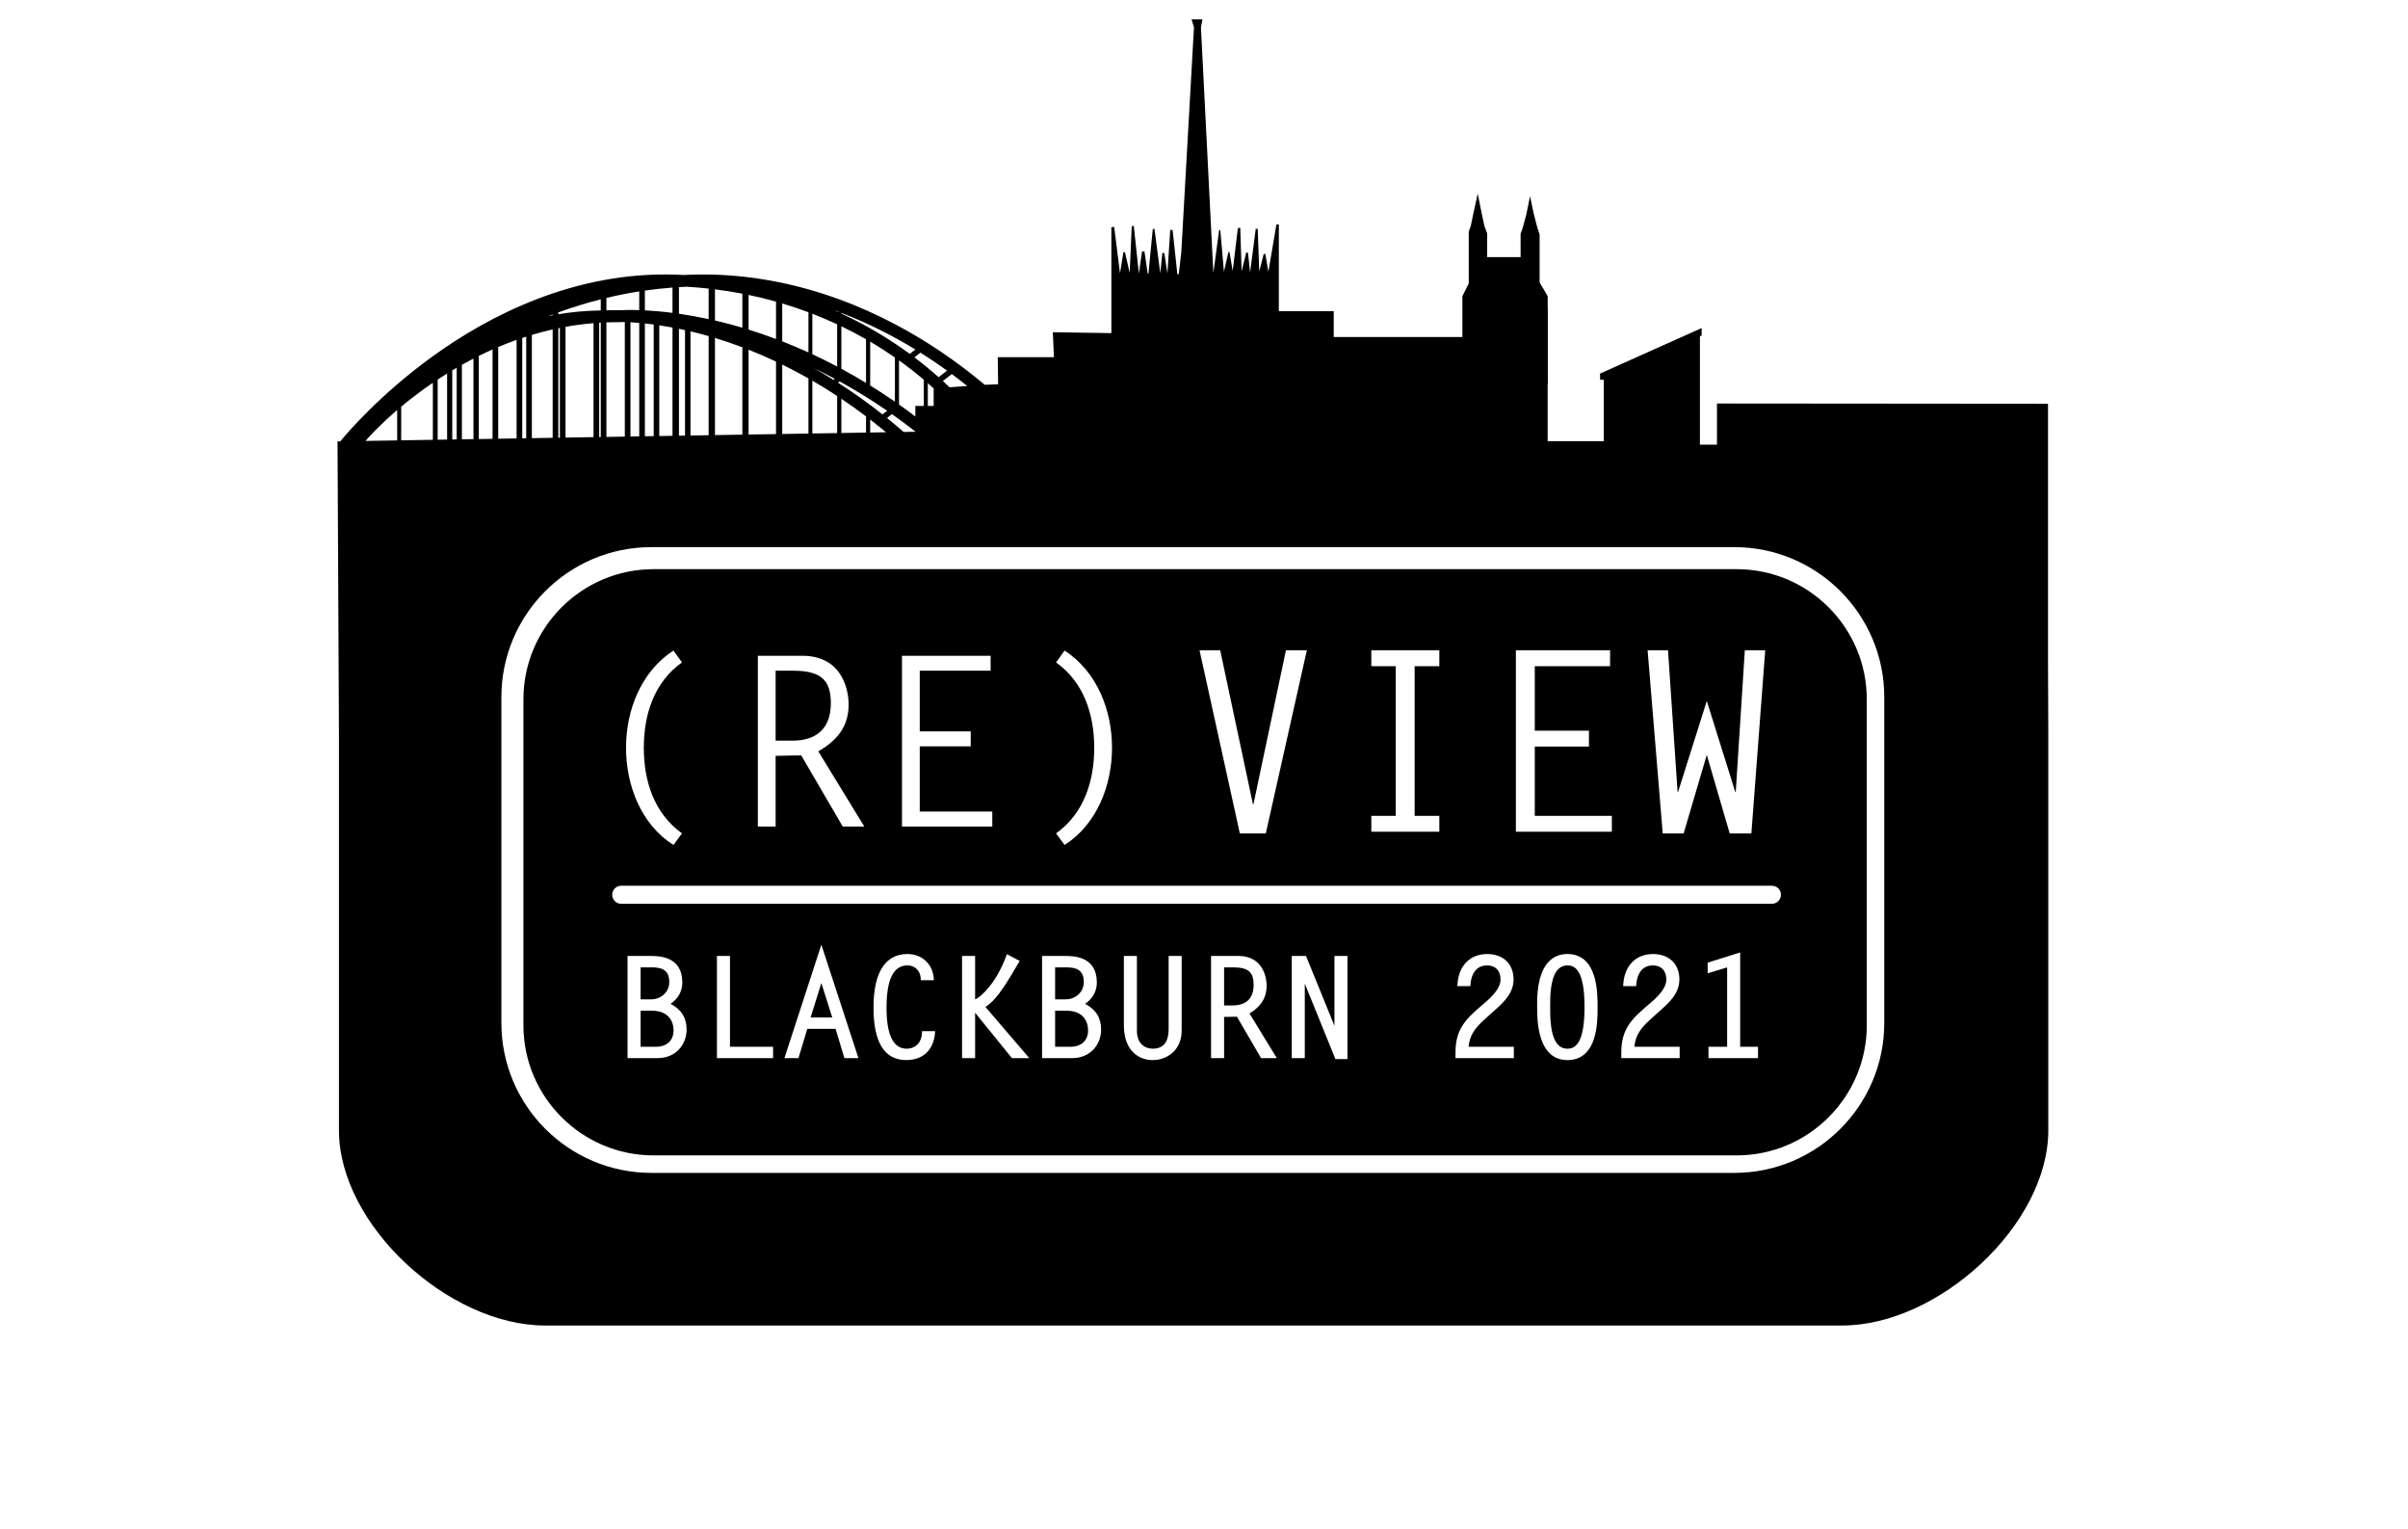 <?xml version="1.0" encoding="utf-8"?>
<!-- Generator: Adobe Illustrator 14.0.0, SVG Export Plug-In . SVG Version: 6.00 Build 43363)  -->
<!DOCTYPE svg PUBLIC "-//W3C//DTD SVG 1.1//EN" "http://www.w3.org/Graphics/SVG/1.1/DTD/svg11.dtd">
<svg version="1.1" id="Layer_1" xmlns="http://www.w3.org/2000/svg" xmlns:xlink="http://www.w3.org/1999/xlink" x="0px" y="0px"
	 width="992.13px" height="629.629px" viewBox="0 0 992.13 629.629" enable-background="new 0 0 992.13 629.629"
	 xml:space="preserve">
<g>
	<path d="M775.939,234.755"/>
	<g>
		<polygon points="333.983,419.096 342.896,419.096 338.415,404.924 		"/>
		<path d="M497.988,34.601 M469.974,159.966h-7.598v2.433 M482.084,137.586l-48.298-0.744l0.444,10.289h-23.141l0.152,11.162
			l-5.514,0.21c-5.129-4.311-11.214-9.017-18.208-13.733c-21.899-14.768-57.048-32.276-100.105-31.699
			c-2.02,0.026-4.016,0.099-6,0.194c-0.804-0.04-1.603-0.086-2.415-0.117c-42.526-1.602-78.105,17.308-100.474,33.442
			c-22.201,16.013-35.779,32.106-38.3,35.201l-1.164,0.019l0.588,119.52v164.263c0,38.975,45.194,80.39,84.91,80.39H759
			c39.715,0,84.926-41.415,84.926-80.39V301.331l-0.117-28.881V166.324l-136.395-0.117v16.961h-7.023v-44.573l0.682-0.373
			l0.047-3.094l-41.875,18.75l0.016,2.578l1.508-0.075v25.359h-23.115v-54.64h-7.885v3.961h-15.672v-4.869h-8.311v12.636h-56.273
			v-10.636l-26.355-0.022h-7.598v8.493 M163.644,181.401l-13.023,0.217l0.999-1.162c0.13-0.152,4.367-5.001,12.025-11.555V181.401z
			 M178.34,181.156l-13.045,0.217v-13.865c3.678-3.065,8.047-6.435,13.045-9.835V181.156z M398.544,159.003l-7.344,0.51
			c-0.876-0.843-1.777-1.696-2.732-2.571l3.684-2.866C394.402,155.743,396.533,157.392,398.544,159.003z M384.599,148.738
			c1.941,1.307,3.808,2.616,5.61,3.918l-3.486,2.712c-2.972-2.642-6.289-5.392-9.961-8.171l2.486-1.934
			C381.108,146.431,382.899,147.593,384.599,148.738z M384.682,159.976v7.222h-2.411v-9.374
			C383.103,158.549,383.902,159.266,384.682,159.976z M377.135,177.745v0.101l-4.818,0.08c-2.292-1.994-4.58-3.916-6.857-5.752
			l2.039-1.586C370.694,172.838,373.908,175.224,377.135,177.745z M358.526,158.764v-18.035c3.697,2.173,7.094,4.368,10.19,6.52
			v18.191C365.287,163.067,361.886,160.842,358.526,158.764z M370.405,166.618V148.44c0.696,0.498,1.38,0.992,2.042,1.483
			c2.95,2.183,5.672,4.359,8.182,6.488v10.786h-3.494v4.341C374.882,169.834,372.638,168.191,370.405,166.618z M346.647,128.883
			c11.599,4.456,21.842,9.796,30.501,15.082l-2.311,1.798c-7.456-5.474-16.857-11.367-28.19-16.629V128.883z M346.647,134.4
			c3.602,1.732,6.99,3.526,10.17,5.343v17.979c-3.016-1.83-5.998-3.548-8.938-5.156l-0.069-0.075l-0.026,0.023
			c-0.379-0.208-0.758-0.412-1.136-0.616V134.4z M365.514,169.2l-1.919,1.493c-6.202-4.898-12.327-9.229-18.311-13.055l0.612-0.551
			C352.301,160.602,358.861,164.614,365.514,169.2z M365.063,178.046l-6.537,0.109v-5.347c0.838,0.647,1.678,1.306,2.519,1.974
			l0.405,0.511l0.121-0.094C362.732,176.127,363.896,177.078,365.063,178.046z M356.817,171.501v6.682l-10.17,0.169v-14.104
			C350,166.499,353.394,168.912,356.817,171.501z M345.795,128.564h-0.38c-0.633-0.288-1.275-0.573-1.92-0.856
			C344.269,127.988,345.033,128.276,345.795,128.564z M334.696,129.226c3.573,1.382,6.977,2.844,10.221,4.358v17.39
			c-3.476-1.834-6.886-3.517-10.221-5.065V129.226z M343.903,156.007l-0.491,0.442c-2.671-1.669-5.311-3.238-7.915-4.714
			C338.263,153.065,341.067,154.488,343.903,156.007z M334.696,156.789c3.352,1.939,6.763,4.038,10.221,6.311v15.282l-10.221,0.17
			V156.789z M322.292,124.986c3.75,1.119,7.347,2.337,10.798,3.631v16.55c-3.704-1.683-7.31-3.197-10.798-4.558V124.986z
			 M322.292,150.169c3.512,1.719,7.116,3.61,10.798,5.696v22.713l-10.798,0.18V150.169z M308.421,121.483
			c3.904,0.814,7.678,1.737,11.313,2.759v15.389c-3.942-1.479-7.721-2.762-11.313-3.875V121.483z M308.421,144.036
			c3.627,1.433,7.41,3.063,11.313,4.905v29.86l-11.313,0.188V144.036z M294.572,119.174c3.878,0.486,7.641,1.088,11.291,1.791
			v14.017c-3.025-0.893-5.909-1.667-8.623-2.333c-0.902-0.221-1.789-0.43-2.668-0.632V119.174z M294.572,139.2
			c3.543,1.075,7.319,2.346,11.291,3.848v35.984l-11.291,0.188V139.2z M279.736,118.261c1.066-0.063,2.138-0.116,3.215-0.159
			c3.073,0.184,6.074,0.449,9.019,0.774v12.562c-4.406-0.949-8.499-1.666-12.233-2.205V118.261z M291.97,138.434v40.83l-7.486,0.125
			V136.48c1.216,0.287,2.451,0.591,3.713,0.92C289.418,137.719,290.679,138.064,291.97,138.434z M279.736,135.433
			c0.822,0.168,1.658,0.347,2.506,0.534v43.458l-2.506,0.042V135.433z M265.702,119.688c3.717-0.533,7.512-0.951,11.38-1.241v10.423
			c-4.383-0.561-8.2-0.871-11.38-1.035V119.688z M277.082,134.915v44.597l-5.454,0.091v-45.607
			C273.364,134.256,275.183,134.56,277.082,134.915z M265.702,166.11v-32.878c1.159,0.124,2.372,0.27,3.635,0.439v45.97
			l-3.635,0.061V166.11z M249.85,122.717c4.381-1.049,8.889-1.956,13.524-2.686v7.706c-3.78-0.125-6.384-0.037-7.616,0.029
			c-2.895-0.064-4.905,0.014-5.908,0.071V122.717z M263.374,133.003v33.107v13.63l-3.617,0.061v-47.071
			C260.882,132.798,262.088,132.888,263.374,133.003z M249.85,169.054v-36.258c1.749-0.064,3.512-0.095,5.294-0.08l0.113,0.001
			l0.113-0.01c0.065-0.005,0.779-0.056,2.06-0.084v47.216l-24.423,0.407v-45.628c3.75-0.675,7.601-1.183,11.543-1.505v47.736h2.328
			V132.94c0.214-0.013,0.43-0.021,0.645-0.034v36.147v11.794h2.328V169.054z M230.034,128.676
			c5.553-2.015,11.389-3.836,17.488-5.383v4.595c-6.051,0.057-11.891,0.609-17.488,1.549V128.676z M230.034,135.193
			c0.215-0.044,0.429-0.089,0.645-0.132v45.224l-0.645,0.011V135.193z M227.706,129.537v0.317c-0.573,0.108-1.144,0.219-1.711,0.336
			C226.562,129.97,227.133,129.752,227.706,129.537z M219.136,137.945c2.79-0.835,5.646-1.593,8.57-2.252v44.642l-8.57,0.143
			V137.945z M215.172,139.195c0.542-0.181,1.088-0.355,1.635-0.53v41.851l-1.635,0.027V139.195z M184.216,181.059l-3.894,0.065
			v-24.779c1.262-0.833,2.56-1.664,3.894-2.491V181.059z M188.167,180.993l-1.832,0.031v-28.459c0.604-0.362,1.214-0.722,1.832-1.08
			V180.993z M195.071,180.878l-4.76,0.079v-30.694c1.547-0.867,3.134-1.721,4.76-2.559V180.878z M202.937,180.747l-5.659,0.094
			V146.59c1.839-0.909,3.727-1.792,5.659-2.646V180.747z M205.265,142.938c2.458-1.036,4.984-2.022,7.58-2.941v40.585l-7.58,0.126
			V142.938z M776.346,421.363c0,34.05-27.703,61.752-61.754,61.752H268.333c-34.05,0-61.751-27.702-61.751-61.752V287.116
			c0-34.048,27.701-61.749,61.751-61.749h446.259c34.051,0,61.754,27.701,61.754,61.749V421.363z"/>
		<path d="M434.721,411.639h4.4c3.646,0,7.418-2.668,7.418-7.133c0-5.318-3.538-6.052-7.361-6.052l-4.457,0.001V411.639z"/>
		<path d="M277.514,424.374c0-3.889-2.308-8.043-8.784-8.043h-4.798v14.834h6.62C273.763,431.165,277.514,429.385,277.514,424.374z"
			/>
		<path d="M448.303,424.374c0-3.889-2.308-8.043-8.783-8.043h-4.799v14.834h6.621C444.553,431.165,448.303,429.385,448.303,424.374z
			"/>
		<path d="M645.776,397.659c-1.49,0-2.71,0.496-3.729,1.52c-3.405,3.422-3.366,11.561-3.35,15.037l0.003,0.818
			c-0.001,2.61-0.003,6.979,0.933,10.611c1.095,4.25,3.104,6.315,6.143,6.315c3.037,0,7.075-1.777,7.075-17.15
			C652.852,399.436,648.813,397.659,645.776,397.659z"/>
		<path d="M263.932,411.639h4.4c3.646,0,7.417-2.668,7.417-7.133c0-5.318-3.538-6.052-7.361-6.052l-4.456,0.001V411.639z"/>
		<path d="M715.531,234.445h-446.26c-29.562,0-53.612,24.05-53.612,53.609v134.247c0,29.563,24.05,53.612,53.612,53.612h446.26
			c29.563,0,53.613-24.05,53.613-53.612V288.055C769.145,258.495,745.095,234.445,715.531,234.445z M687.243,267.874l3.943,58.317
			h0.208l11.829-37.46l11.726,37.46h0.207l3.736-58.317h8.405l-5.708,75.439h-8.924l-9.442-32.375l-9.547,32.375h-8.612
			l-6.227-75.439H687.243z M624.566,267.874h38.809v6.537H632.35v26.564h22.31v6.539h-22.31v28.535h31.752v6.537h-39.535V267.874z
			 M565.002,336.049h10.066v-61.638h-10.066v-6.537h28.019v6.537h-10.17v61.638h10.17v6.537h-28.019V336.049z M502.74,267.874
			l13.49,63.402h0.208l13.385-63.402h8.614l-16.914,75.439h-10.688l-16.603-75.439H502.74z M435.113,272.85l3.517-4.884
			c13.379,8.693,19.534,24.613,19.534,40.044c0,15.432-6.154,31.45-19.534,40.045l-3.517-4.786
			c11.525-8.204,15.725-21.585,15.725-35.259C450.838,294.435,446.639,281.055,435.113,272.85z M371.627,270.115h36.528v6.153
			h-29.204v25.003h21v6.153h-21v26.859h29.887v6.153h-37.212V270.115z M312.242,270.115h18.264
			c17.581,0,19.143,15.822,19.143,19.924c0,7.229-2.734,13.869-12.501,19.436l18.947,30.962h-8.888l-17.092-29.301
			c-3.516,0.098-7.032,0.098-10.548,0.195v29.105h-7.325V270.115z M277.47,267.966l3.516,4.884
			c-11.524,8.205-15.725,21.487-15.725,35.16c0,13.674,4.2,26.957,15.725,35.259l-3.516,4.786
			c-13.381-8.497-19.534-24.613-19.534-40.045C257.937,292.58,264.089,276.66,277.47,267.966z M270.836,435.856h-12.279v-42.092
			h9.148c3.669,0,13.417,0,13.417,10.912c0,3.629-1.707,6.715-4.832,8.783c4.553,2.48,6.597,5.811,6.597,10.686
			C282.888,429.964,278.748,435.856,270.836,435.856z M318.525,435.856h-23.134v-42.092h5.374v37.4h17.761V435.856z
			 M347.907,435.856l-3.643-12.068h-11.647l-3.643,12.068h-5.781l15.219-46.735l15.278,46.735H347.907z M385.246,425.322
			c-0.485,7.095-4.926,11.331-11.878,11.331c-8.941,0-13.475-7.272-13.475-21.615c0-14.439,4.836-22.07,13.986-22.07
			c6.031,0,10.495,4.193,10.854,10.196l0.035,0.586h-5.399l-0.009-0.544c-0.054-3.214-2.335-5.547-5.425-5.547
			c-5.833,0-8.669,5.721-8.669,17.492c0,11.154,2.783,16.81,8.271,16.81c3.733,0,6.279-2.687,6.335-6.685l0.008-0.545h5.405
			L385.246,425.322z M416.938,435.856l-15.18-18.715v18.715h-5.374v-42.092h5.374v17.883c2.864-1.128,9.141-7.627,12.875-18.029
			l0.214-0.6l5.29,2.789l-3.656,6.136c-5.146,8.612-7.957,11.159-10.46,12.817l18.074,21.096H416.938z M441.626,435.856h-12.279
			v-42.092h9.148c3.669,0,13.417,0,13.417,10.912c0,3.629-1.708,6.715-4.833,8.783c4.554,2.48,6.598,5.811,6.598,10.686
			C453.678,429.964,449.538,435.856,441.626,435.856z M486.868,424.543c0,7.949-5.977,12.109-11.882,12.109
			c-5.77,0-11.937-3.779-11.937-14.387v-28.502h5.375v30.779c0,5.469,3.39,7.417,6.562,7.417c5.379,0,6.508-4.312,6.508-7.929
			v-30.268h5.374V424.543z M519.586,435.856l-9.957-17.069c-0.909,0.021-1.819,0.034-2.729,0.048
			c-0.853,0.011-1.703,0.022-2.555,0.043v16.979h-5.375v-42.092h11.198c11.382,0,11.71,10.921,11.71,12.166
			c0,4.947-2.251,8.621-7.074,11.52l11.265,18.406H519.586z M555.183,436.254h-4.966l-12.624-31.08v30.682h-5.374v-42.092h5.877
			l11.713,28.775v-28.775h5.374V436.254z M623.728,435.856h-24.046v-2.375c0-9.355,4.087-13.565,10.324-18.919l0.404-0.341
			c3.118-2.617,7.828-6.572,7.828-10.74c0-3.646-2.07-5.822-5.539-5.822c-5.973,0-6.751,6.135-6.848,8.014l-0.026,0.525h-5.381
			l0.034-0.584c0.448-7.801,5.152-12.646,12.279-12.646c6.595,0,10.855,4.104,10.855,10.457c0,5.819-4.337,9.672-8.162,13.07
			c-0.399,0.354-0.797,0.707-1.185,1.059l-2.96,2.676c-3.455,3.136-5.842,6.221-6.217,10.936h18.638V435.856z M658.228,415.044
			c0.001,2.896,0.002,8.29-1.512,12.903c-1.896,5.775-5.576,8.705-10.939,8.705c-5.33,0-9.012-3.087-10.938-9.173
			c-1.513-4.779-1.513-10.063-1.513-12.603l-0.006-0.541c-0.132-8.736,1.52-14.91,4.908-18.35c1.973-2.004,4.513-3.02,7.548-3.02
			c12.451,0,12.451,15.869,12.451,21.843V415.044z M692.044,435.856h-24.047v-2.375c0-9.355,4.088-13.565,10.325-18.919l0.404-0.341
			c3.117-2.617,7.828-6.572,7.828-10.74c0-3.646-2.07-5.822-5.538-5.822c-5.975,0-6.752,6.135-6.849,8.014l-0.026,0.525h-5.381
			l0.033-0.584c0.448-7.801,5.153-12.646,12.279-12.646c6.595,0,10.856,4.104,10.856,10.457c0,5.819-4.338,9.672-8.163,13.07
			c-0.399,0.354-0.795,0.707-1.185,1.059l-2.96,2.676c-3.454,3.136-5.842,6.221-6.216,10.936h18.638V435.856z M724.322,435.856
			h-20.403v-4.691h7.686v-32.688l-8.026,2.448v-4.396l13.4-4.218v38.853h7.344V435.856z M730.063,372.27H255.941
			c-2.049,0-3.711-1.662-3.711-3.711c0-2.05,1.662-3.711,3.711-3.711h474.122c2.049,0,3.711,1.661,3.711,3.711
			C733.773,370.608,732.111,372.27,730.063,372.27z"/>
		<path d="M516.505,405.702c0-5.351-2.224-7.246-8.499-7.246h-3.66v15.688h3.489C513.507,414.143,516.505,411.224,516.505,405.702z"
			/>
		<path d="M342.324,289.649c0-9.377-3.907-13.381-15.529-13.381h-7.228v28.813h6.935
			C336.464,305.081,342.324,300.002,342.324,289.649z"/>
	</g>
	<polyline points="637.668,158.387 637.668,121.992 634.345,116.319 634.345,96.599 633.353,93.555 631.909,88.004 630.402,80.759 
		628.86,88.374 627.316,94.084 626.51,96.219 626.51,105.919 612.738,105.919 612.738,96.133 611.611,93.153 610.45,87.746 
		608.84,79.759 607.039,87.978 606.011,92.953 605.14,95.434 605.14,116.773 602.527,121.996 602.527,158.387 	"/>
	<polygon points="490.932,8 495.426,8 494.805,11.21 499.92,112.438 502.317,94.731 502.78,94.802 504.285,111.939 506.104,103.909 
		506.559,103.765 507.89,111.611 510.021,93.962 511.004,93.798 511.564,111.743 513.462,104.073 514.164,104.034 515.061,112.191 
		517.391,94.174 518.197,94.354 518.825,111.833 520.69,104.564 521.349,104.662 522.59,111.922 525.906,92.471 526.9,92.437 
		526.9,141.111 457.904,141.111 457.904,93.584 459.049,93.47 461.464,112.582 462.869,103.859 463.495,103.906 465.455,112.372 
		466.295,93.155 467.135,93.05 469.235,112.687 470.527,103.578 471.527,103.572 472.86,112.649 473.185,112.708 474.948,94.403 
		475.641,94.205 478.056,112.582 478.902,104.197 479.715,104.259 480.996,112.687 480.996,112.687 482.159,94.634 483.143,94.798 
		485.092,113.002 485.677,112.856 486.715,103.822 491.934,11.228 	"/>
</g>
</svg>
